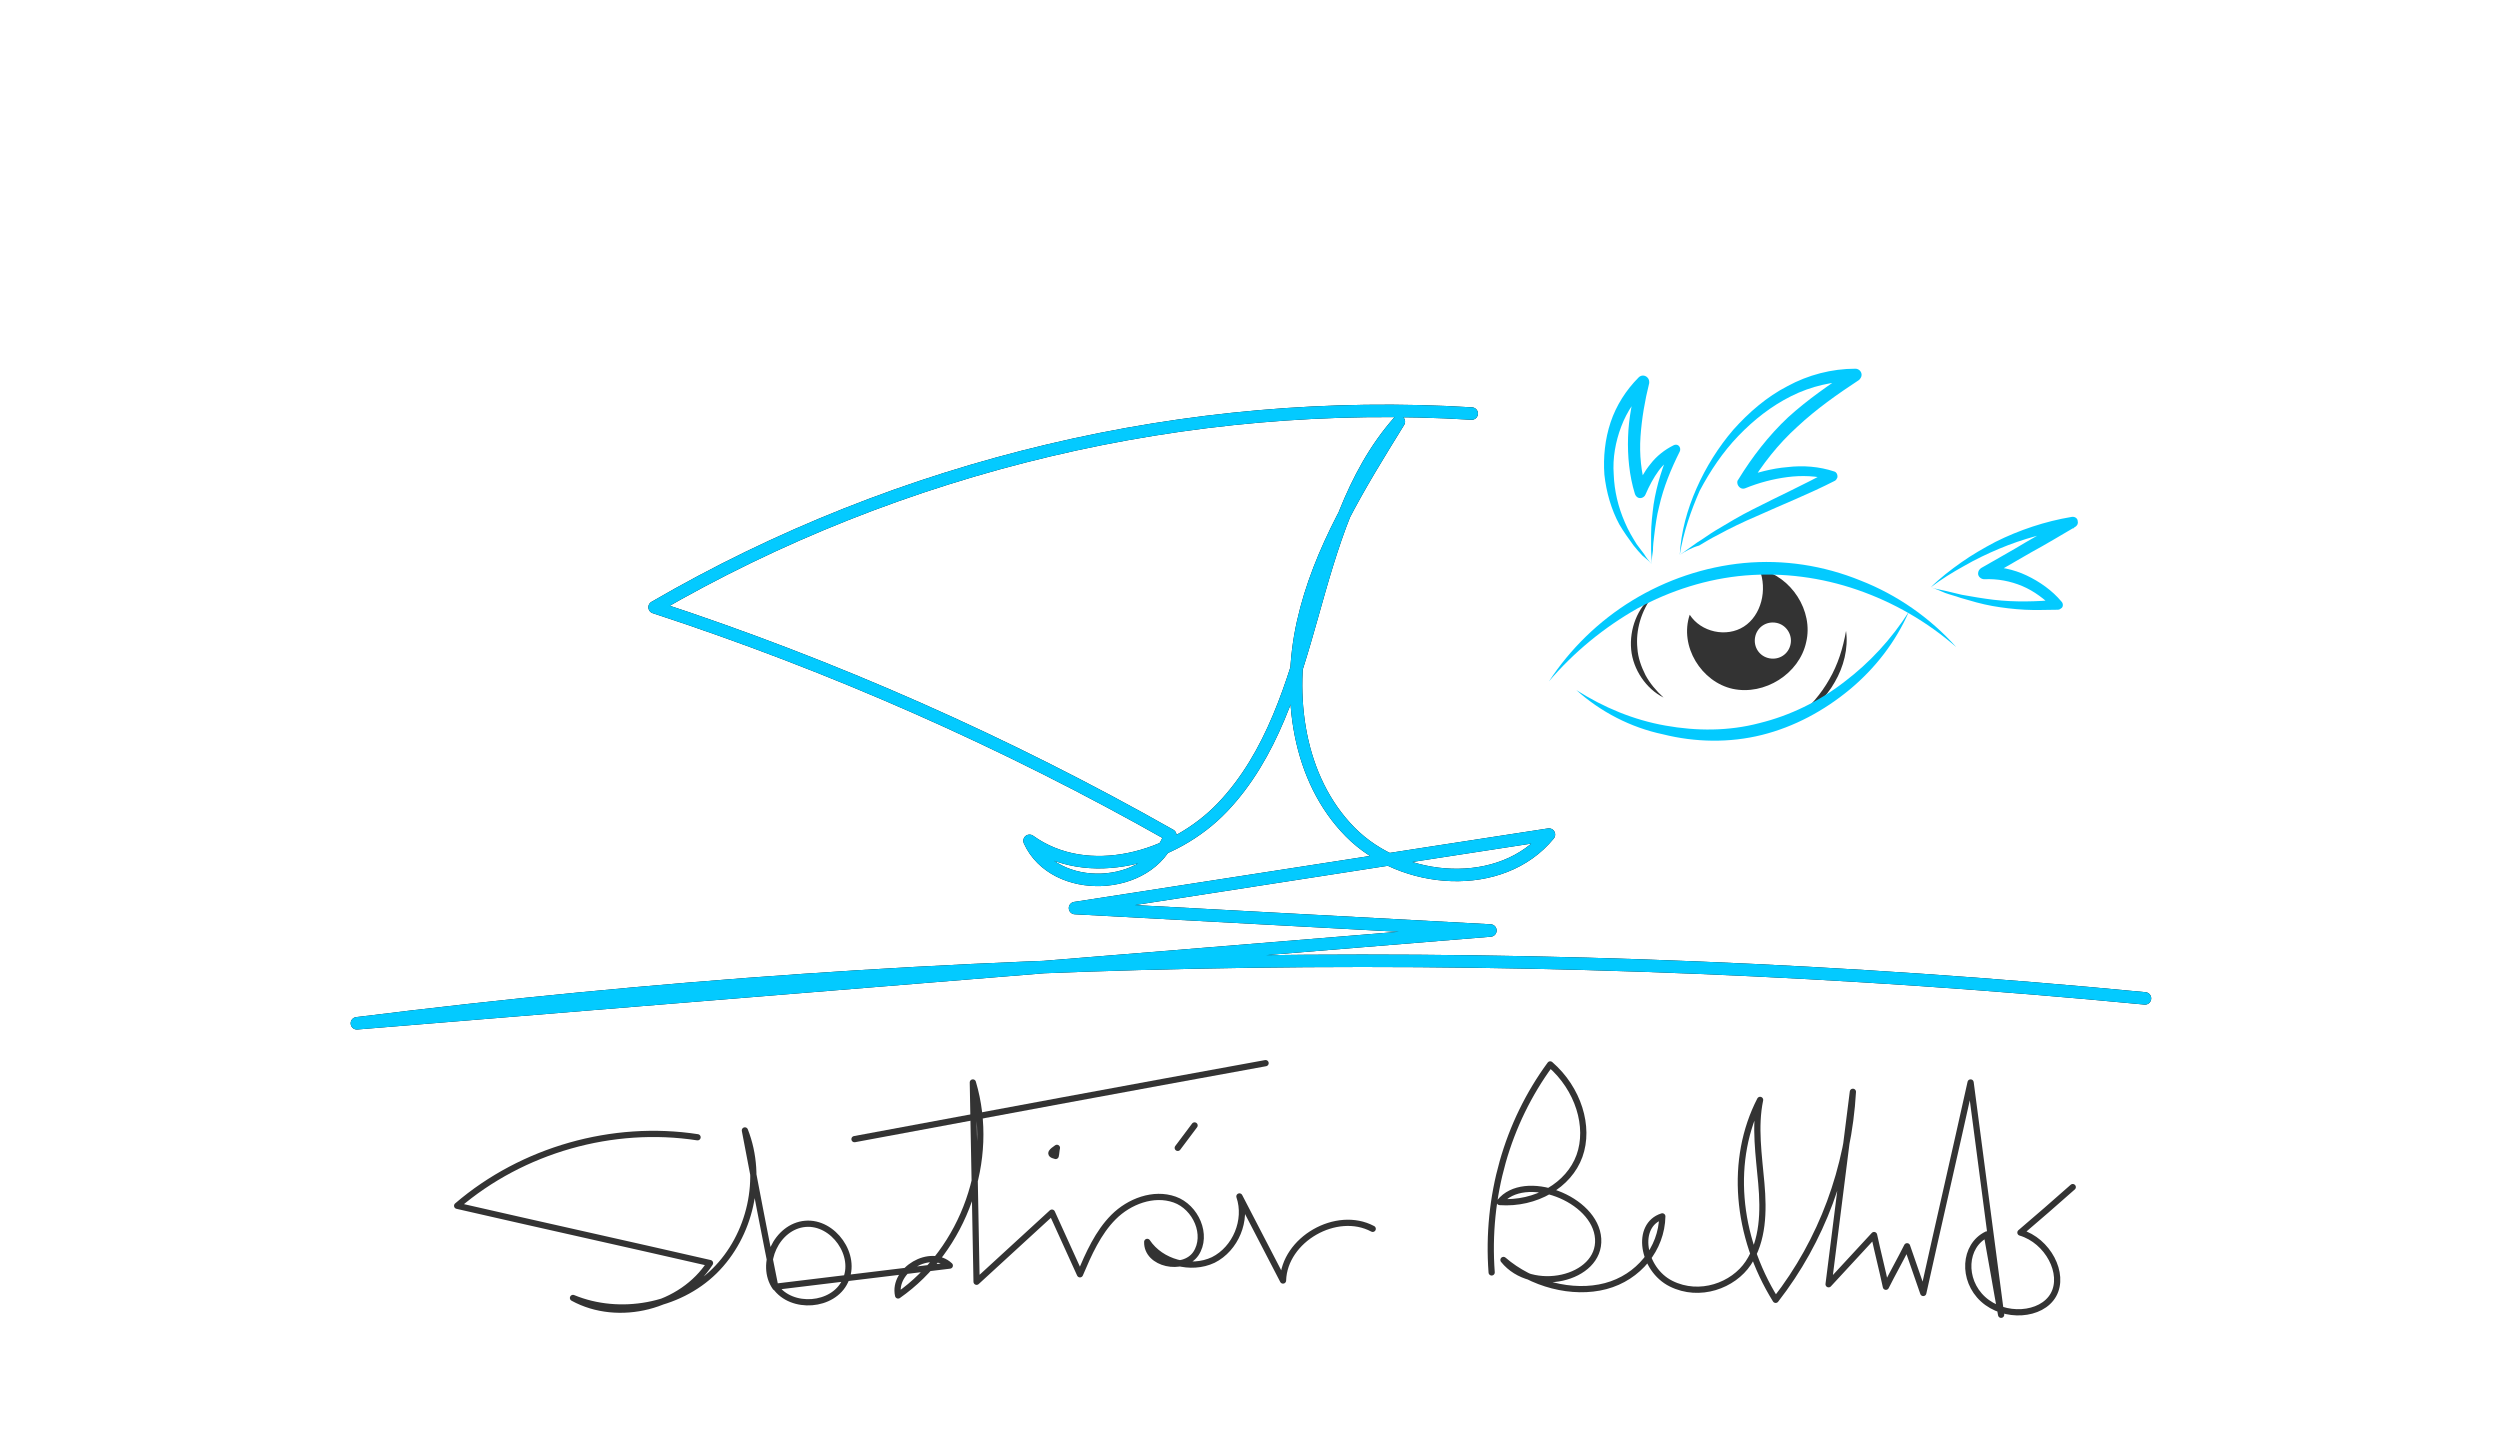 <?xml version="1.0" encoding="utf-8"?>
<!-- Generator: Adobe Illustrator 25.4.1, SVG Export Plug-In . SVG Version: 6.00 Build 0)  -->
<svg version="1.1" id="Capa_1" xmlns="http://www.w3.org/2000/svg" xmlns:xlink="http://www.w3.org/1999/xlink" x="0px" y="0px"
	 viewBox="0 0 401.4 231.3" style="enable-background:new 0 0 401.4 231.3;" xml:space="preserve">
<style type="text/css">
	.st0{fill:none;stroke:#333333;stroke-linecap:round;stroke-linejoin:round;stroke-miterlimit:10;}
	.st1{fill:none;stroke:#000000;stroke-width:2;stroke-linecap:round;stroke-linejoin:round;stroke-miterlimit:10;}
	.st2{fill:none;stroke:#03CAFF;stroke-width:2;stroke-linecap:round;stroke-linejoin:round;stroke-miterlimit:10;}
	.st3{fill:#333333;}
	.st4{fill:#03CAFF;}
</style>
<g>
	<g>
		<path class="st0" d="M239.5,204.3c-0.9-12.2,2.5-24,9.4-33.4c4.5,3.9,6.4,10,4.7,14.7s-7,7.8-12.8,7.4c3.9-4.9,15.4-0.6,15.8,5.9
			c0.4,6.5-10.7,9-15.2,3.4c4.5,3.9,11.1,5.6,16.4,4.2s9-6,9.1-11.2c-4.4,1.4-3.2,8.5,1.4,10.8c4.6,2.3,10,0.3,12.4-3.3
			c2.4-3.6,2.5-8.3,2.1-12.8c-0.4-4.5-1.1-9.1-0.2-13.4c-4.9,9.5-3.9,21.8,2.5,32.1c7.4-9.5,11.7-21.1,12.4-33.4
			c-1.3,10.3-2.6,20.6-3.9,30.9c2.4-2.6,4.9-5.3,7.3-7.9c0.6,2.8,1.3,5.5,1.9,8.3c1.1-2.2,2.3-4.3,3.4-6.5c0.9,2.5,1.7,5,2.6,7.5
			c2.5-11.3,5.1-22.5,7.6-33.8c1.6,12.4,3.3,24.9,4.9,37.3c-0.8-4.3-1.5-8.6-2.3-12.9c-3.7,1.8-4,7.3-0.6,10.4s9.4,2.7,11.3-0.7
			c1.9-3.4-0.9-8.7-5.3-10c2.8-2.4,5.6-4.8,8.4-7.3"/>
		<path class="st1" d="M236.3,66.4c-45.5-2.8-91.8,8.2-131.2,31.1c28.7,9.4,56.5,21.7,82.8,36.6c-3.3,9.1-18.6,9.7-22.6,0.9
			c9.3,6.7,23.1,2.9,31-5.4c7.9-8.3,11.3-19.8,14.4-30.8c3.1-11,6.3-22.5,13.9-31.1c-6.3,10.2-12.8,20.6-15.4,32.3
			s-0.8,25.1,7.6,33.6c8.4,8.5,24.3,9.7,31.9,0.4c-25.4,3.9-50.8,7.9-76.1,11.8c22.2,1.2,44.5,2.4,66.7,3.6
			c-60.7,5-121.4,9.9-182,14.9c95.2-11.9,191.6-13.2,287.1-4"/>
		<path class="st0" d="M112,182.6c-13.6-2.1-28.1,2-38.6,11c13.5,3.1,27.1,6.1,40.6,9.2c-4.5,7-14.7,9.6-22,5.6
			c7.5,3.1,16.9,1.4,22.7-4.3s7.9-15,4.9-22.6c1.6,8.4,3.2,16.8,4.9,25.2c-2.6-3.7,0.2-9.8,4.8-10.2c4.5-0.4,8.4,5.1,6.4,9.2
			c-1.9,4.1-8.6,4.6-11.2,0.9c9.3-1.1,18.7-2.3,28-3.4c-3.1-2.9-9.2,0.7-8.3,4.8c10.6-7.4,15.7-21.8,12-34.2
			c0.2,10.7,0.4,21.3,0.6,32c4-3.7,8.1-7.4,12.1-11.1c1.5,3.3,3,6.6,4.5,9.9c1.4-3.3,2.9-6.7,5.4-9.2s6.4-4,9.8-2.8
			c3.4,1.2,5.4,5.7,3.4,8.7c-2,2.9-7.9,1.7-7.8-1.9c2.2,3.3,7,4.6,10.6,2.9c3.6-1.8,5.5-6.4,4.2-10.2c2.3,4.5,4.7,9,7,13.5
			c0.2-6.6,8.6-11.4,14.4-8.3"/>
		<path class="st2" d="M236.3,66.4c-45.5-2.8-91.8,8.2-131.2,31.1c28.7,9.4,56.5,21.7,82.8,36.6c-3.3,9.1-18.6,9.7-22.6,0.9
			c9.3,6.7,23.1,2.9,31-5.4c7.9-8.3,11.3-19.8,14.4-30.8c3.1-11,6.3-22.5,13.9-31.1c-6.3,10.2-12.8,20.6-15.4,32.3
			s-0.8,25.1,7.6,33.6c8.4,8.5,24.3,9.7,31.9,0.4c-25.4,3.9-50.8,7.9-76.1,11.8c22.2,1.2,44.5,2.4,66.7,3.6
			c-60.7,5-121.4,9.9-182,14.9c95.2-11.9,191.6-13.2,287.1-4"/>
		<path class="st0" d="M189.1,184.3c0.9-1.2,1.8-2.4,2.7-3.6"/>
		<path class="st0" d="M169.5,185.6c0.1-0.4,0.1-0.9,0.2-1.3C169,184.8,168.2,185.3,169.5,185.6z"/>
		<path class="st0" d="M137.2,182.9c22-4.1,44-8.2,66-12.2"/>
	</g>
	<g>
		<g>
			<g>
				<path class="st3" d="M282.5,91.4c1.3,3.3,0.3,7.4-2.5,9.2c-2.8,1.8-6.9,0.9-8.7-1.9c-1.7,5.1,1.9,10.8,6.9,11.9
					c5.1,1.1,10.7-2.4,11.8-7.5C291.2,98.1,287.6,92.5,282.5,91.4z M287.5,103.4c-0.3,1.6-1.8,2.6-3.4,2.3s-2.6-1.8-2.3-3.4
					s1.8-2.6,3.4-2.3S287.8,101.9,287.5,103.4z"/>
			</g>
		</g>
		<g>
			<path class="st3" d="M265.4,95.6c-1.9,2.5-2.8,5.6-2.5,8.5c0.1,1.5,0.6,2.9,1.3,4.3c0.7,1.3,1.7,2.5,2.9,3.6
				c-2.8-1.4-4.9-4.5-5.2-7.7C261.6,101,262.9,97.6,265.4,95.6z"/>
		</g>
		<g>
			<path class="st3" d="M288.4,115.3c2.2-1.8,4-3.9,5.3-6.2c1.4-2.4,2.2-5,2.7-7.8c0.4,2.8-0.4,5.8-1.8,8.2
				C293.2,112,291,114.1,288.4,115.3z"/>
		</g>
		<g>
			<g>
				<path class="st4" d="M248.7,109.4c3.4-5.2,8-9.7,13.4-13c5.4-3.3,11.6-5.4,17.9-6c6.4-0.6,12.8,0.4,18.7,2.8
					c5.9,2.3,11.2,6,15.4,10.7c-4.7-4.1-10.1-7.2-15.9-9.2c-5.8-2-11.9-2.8-18-2.3c-6,0.5-12,2.4-17.3,5.3
					C257.6,100.7,252.7,104.7,248.7,109.4z"/>
			</g>
			<g>
				<path class="st4" d="M269.7,89.1c0.2-3.7,1.2-7.3,2.7-10.7c1.5-3.4,3.5-6.6,5.9-9.4c2.5-2.8,5.4-5.3,8.7-7
					c3.3-1.8,7.1-2.8,10.9-2.8c0.5,0,1,0.4,1,1c0,0.3-0.2,0.6-0.4,0.8l0,0c-3.5,2.3-6.9,4.7-9.9,7.5c-3.1,2.8-5.6,6-7.8,9.6
					l-1.1-1.4c2.3-0.8,4.8-1.5,7.3-1.7c2.5-0.3,5.1-0.1,7.5,0.7l0,0c0.4,0.1,0.6,0.6,0.5,1c-0.1,0.2-0.2,0.4-0.4,0.5
					c-4.1,2.1-8.4,3.8-12.6,5.7c-2.1,0.9-4.2,1.9-6.2,3c-1,0.5-2,1.1-3,1.7C271.7,87.9,270.6,88.5,269.7,89.1z M269.7,89.1
					c1-0.7,1.8-1.3,2.8-2c1-0.6,1.9-1.3,2.9-1.9c2-1.2,4-2.4,6-3.4c4.1-2.1,8.3-4,12.3-6.2l0.2,1.4c-2.2-0.6-4.6-0.7-6.9-0.4
					c-2.3,0.3-4.6,0.9-6.8,1.8c-0.5,0.2-1-0.1-1.2-0.6c-0.1-0.3-0.1-0.6,0.1-0.8l0,0c2.2-3.6,4.9-7.1,8-10c3.2-2.9,6.7-5.3,10.2-7.6
					l0.5,1.8c-3.5,0-7,0.8-10.2,2.4c-3.2,1.6-6,3.8-8.5,6.4c-2.5,2.6-4.5,5.6-6.2,8.8C271.5,82,270.3,85.4,269.7,89.1z"/>
			</g>
			<g>
				<path class="st4" d="M265.2,90.6c-0.4-0.5-0.9-0.9-1.5-1.4c-0.5-0.5-0.9-1-1.4-1.6c-0.8-1.1-1.6-2.2-2.3-3.4
					c-1.3-2.4-2.1-5.2-2.4-8c-0.2-2.8,0.1-5.7,1-8.4c0.9-2.7,2.5-5.2,4.5-7.2c0.4-0.4,1-0.4,1.4,0c0.3,0.3,0.3,0.6,0.3,0.9
					c-0.7,2.8-1.2,5.7-1.4,8.6c-0.2,2.9,0.1,5.7,0.9,8.5l-1.7-0.1c0.7-1.4,1.4-2.8,2.4-4c1-1.3,2.3-2.3,3.7-3l0,0
					c0.4-0.2,0.8-0.1,1,0.3c0.1,0.2,0.1,0.5,0,0.7c-1.4,2.8-2.6,5.7-3.3,8.8c-0.4,1.5-0.6,3.1-0.8,4.7c-0.1,0.8-0.2,1.6-0.2,2.4
					C265.3,88.9,265.2,89.8,265.2,90.6z M265.2,90.6c0-0.9-0.1-1.6-0.1-2.4c0-0.8,0-1.6,0-2.4c0-1.6,0.2-3.2,0.4-4.8
					c0.5-3.2,1.5-6.3,2.8-9.2l1.1,1c-1.2,0.8-2.3,1.7-3.1,2.8c-0.8,1.1-1.5,2.4-2.1,3.8c-0.2,0.5-0.8,0.7-1.2,0.5
					c-0.2-0.1-0.4-0.3-0.5-0.6l0,0c-0.9-2.9-1.2-6.1-1.1-9.1c0.1-3.1,0.7-6,1.5-9l1.6,0.9c-1.8,1.8-3.3,4-4.2,6.4
					c-0.9,2.4-1.4,5-1.2,7.7c0.1,2.6,0.7,5.2,1.8,7.7c0.5,1.2,1.2,2.4,1.9,3.5c0.4,0.5,0.8,1.1,1.2,1.6
					C264.3,89.5,264.7,90,265.2,90.6z"/>
			</g>
			<g>
				<path class="st4" d="M253.1,110.8c4.4,2.8,9.2,4.8,14.3,5.7c5,0.9,10.2,0.9,15.1-0.4c4.9-1.2,9.6-3.5,13.6-6.6
					c4.1-3.1,7.6-6.9,10.4-11.3c-2.1,4.8-5.4,9.1-9.5,12.5c-4.1,3.4-8.9,6-14.1,7.3c-5.2,1.3-10.7,1.2-15.9-0.1
					C261.8,116.8,257,114.3,253.1,110.8z"/>
			</g>
			<g>
				<path class="st4" d="M310,94.3c1.5-1.5,3.2-2.8,4.9-4c1.7-1.2,3.6-2.3,5.5-3.3c3.8-1.9,8-3.3,12.2-4c0.5-0.1,1,0.2,1,0.7
					c0.1,0.4-0.1,0.7-0.4,0.9l0,0c-2.4,1.4-4.7,2.8-7.1,4.1c-2.4,1.4-4.7,2.7-7.1,4.1l-0.5-1.8c2.4-0.1,4.8,0.4,6.9,1.4
					c2.1,1,4.1,2.4,5.6,4.2l0,0c0.3,0.3,0.3,0.9-0.1,1.1c-0.1,0.1-0.3,0.2-0.5,0.2c-1.7,0-3.5,0.1-5.3,0c-1.8-0.1-3.5-0.3-5.2-0.6
					c-1.7-0.3-3.4-0.8-5.1-1.3c-0.8-0.3-1.7-0.5-2.5-0.8C311.6,94.9,310.7,94.5,310,94.3z M310,94.3c0.9,0.3,1.7,0.4,2.5,0.6
					c0.8,0.2,1.7,0.4,2.5,0.6c1.7,0.3,3.4,0.6,5.1,0.8c3.4,0.4,6.8,0.3,10.3,0l-0.6,1.4c-1.5-1.5-3.2-2.8-5.1-3.6
					c-1.9-0.8-4-1.2-6.1-1.1c-0.5,0-1-0.4-1-0.9c0-0.4,0.2-0.7,0.5-0.9l0,0c2.4-1.4,4.8-2.7,7.1-4.1c2.4-1.4,4.8-2.7,7.2-4l0.6,1.7
					c-4.1,0.6-8.2,1.7-12,3.3c-1.9,0.8-3.8,1.7-5.7,2.8C313.5,91.9,311.7,93,310,94.3z"/>
			</g>
		</g>
	</g>
</g>
</svg>
